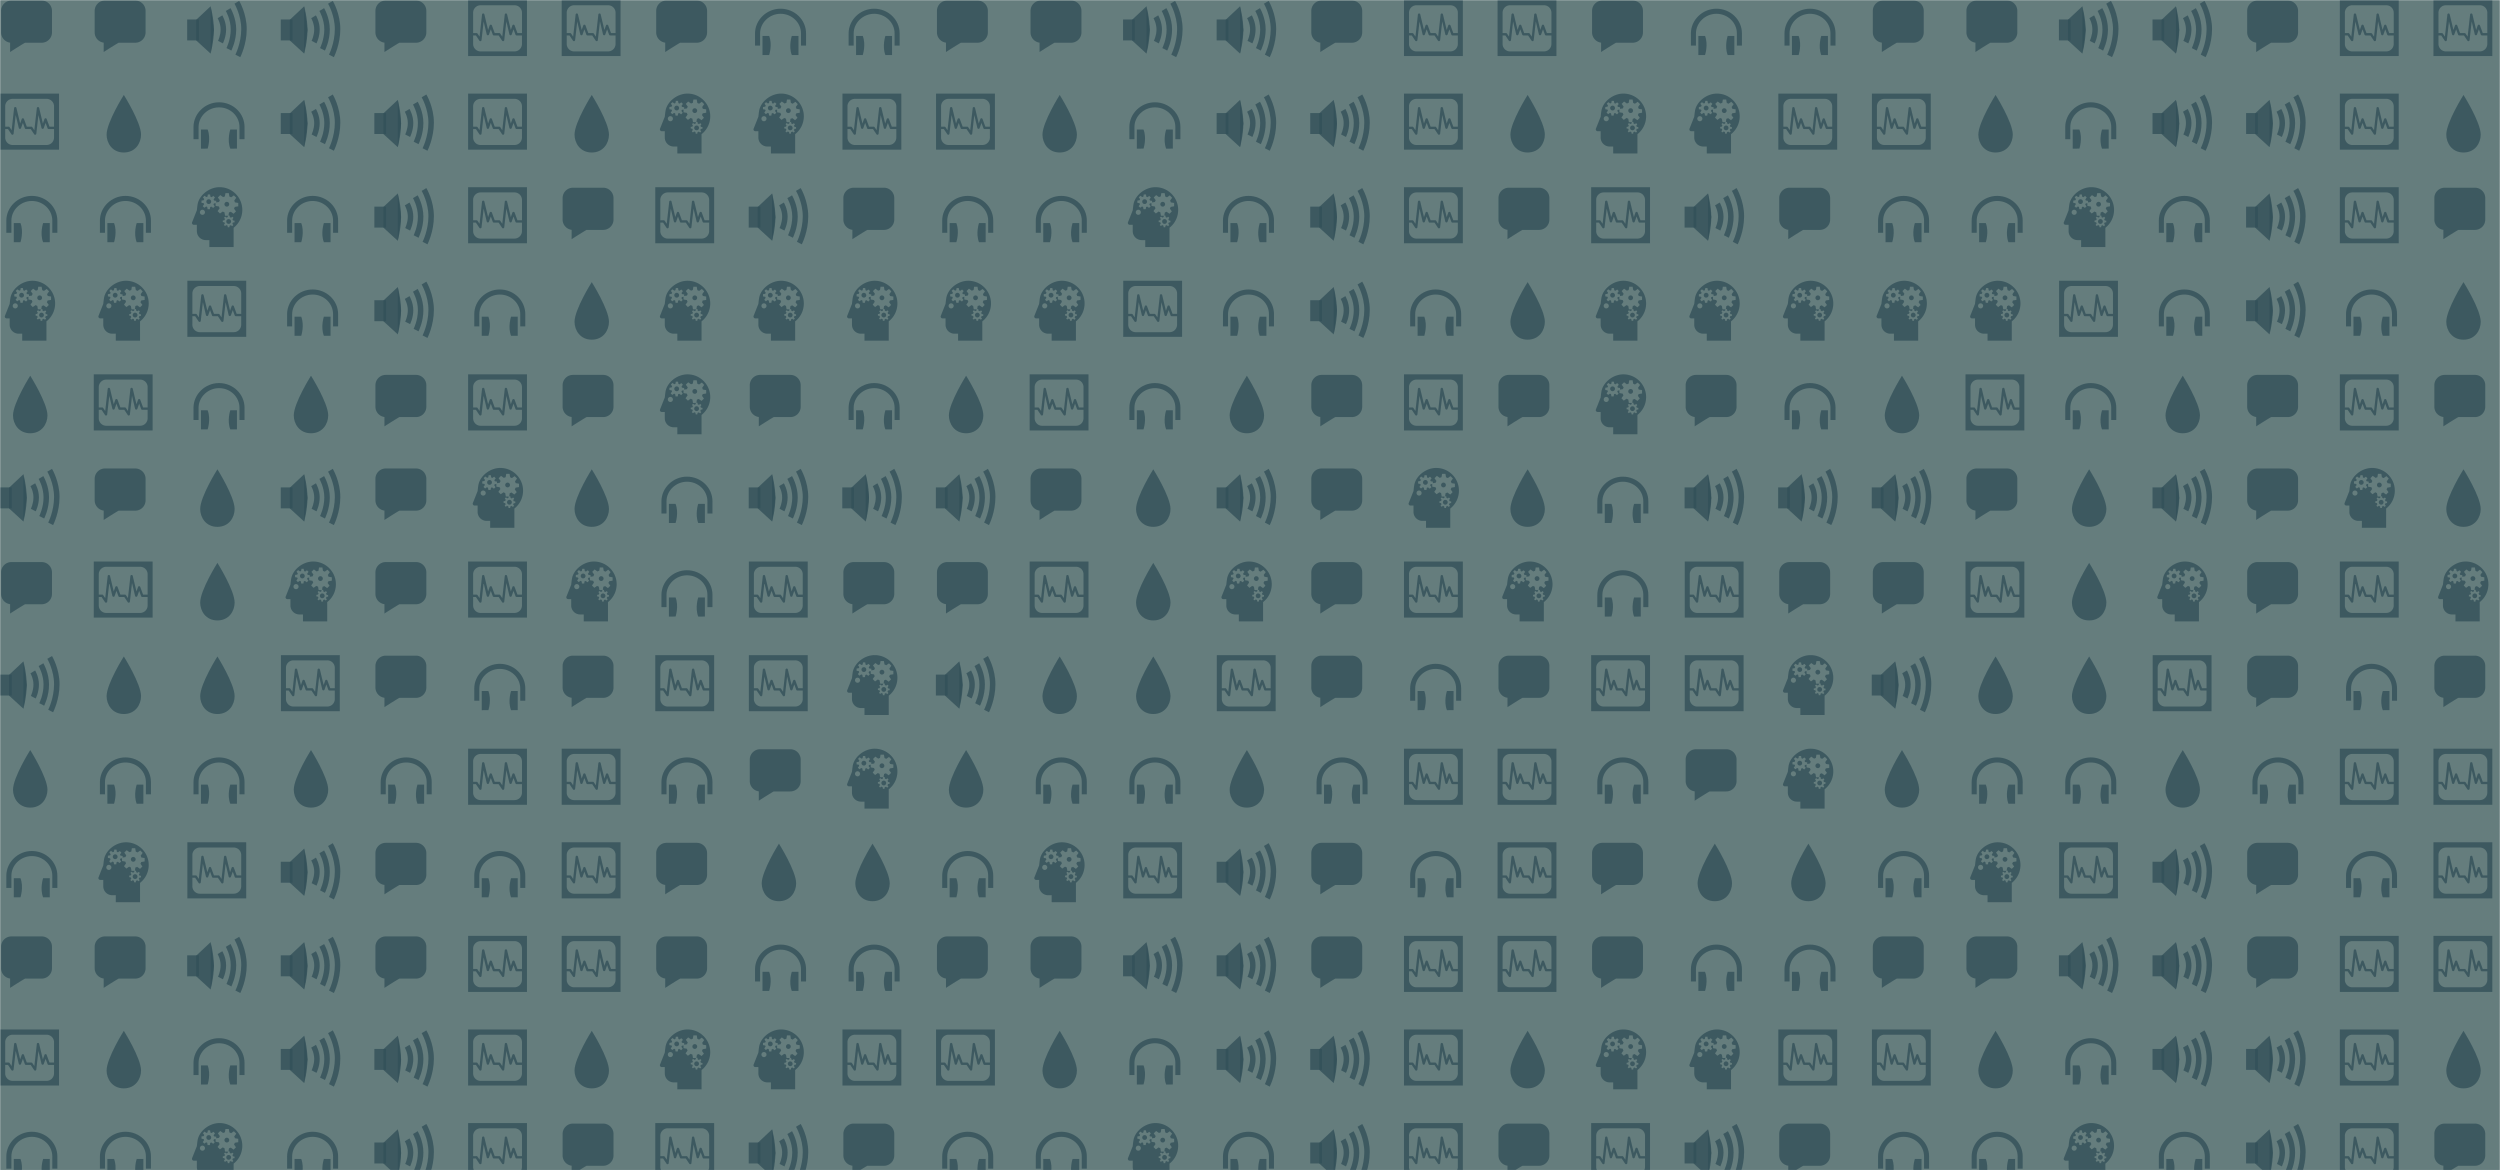 <svg xmlns="http://www.w3.org/2000/svg" version="1.1" xmlns:xlink="http://www.w3.org/1999/xlink" xmlns:svgjs="http://svgjs.com/svgjs" width="1536" height="719" preserveAspectRatio="none" viewBox="0 0 1536 719"><g mask="url(&quot;#SvgjsMask1973&quot;)" fill="none"><rect width="1536" height="719" x="0" y="0" fill="rgba(101, 125, 125, 1)"></rect><use xlink:href="#SvgjsG1980" transform="translate(0, 0)" fill="rgba(51, 80, 89, 0.78)"></use><use xlink:href="#SvgjsG1980" transform="translate(0, 575)" fill="rgba(51, 80, 89, 0.78)"></use><use xlink:href="#SvgjsG1980" transform="translate(575, 0)" fill="rgba(51, 80, 89, 0.78)"></use><use xlink:href="#SvgjsG1980" transform="translate(575, 575)" fill="rgba(51, 80, 89, 0.78)"></use><use xlink:href="#SvgjsG1980" transform="translate(1150, 0)" fill="rgba(51, 80, 89, 0.78)"></use><use xlink:href="#SvgjsG1980" transform="translate(1150, 575)" fill="rgba(51, 80, 89, 0.78)"></use></g><defs><mask id="SvgjsMask1973"><rect width="1536" height="719" fill="#ffffff"></rect></mask><g id="SvgjsG1978"><path d="M3.474 10.969C3.474 7.665 8.077 0.361 8.077 0.361s4.602 7.305 4.602 10.608c0 2.247-1.506 4.771-4.602 4.771-3.095 0-4.603-2.524-4.603-4.771z" fill-rule="evenodd"></path></g><g id="SvgjsG1977"><path d="M10.596 3.917a0.64 0.64 0 0 0-0.639 0.641c0 0.354 0.287 0.64 0.639 0.64a0.639 0.639 0 0 0 0.639-0.64 0.639 0.639 0 0 0-0.639-0.641z m-0.151 5.25a0.642 0.642 0 0 0 0.643 0.641c0.352 0 0.638-0.286 0.637-0.64a0.639 0.639 0 0 0-0.637-0.641 0.641 0.641 0 0 0-0.642 0.641z m-4.678-5.945a0.641 0.641 0 0 0 0 1.282 0.64 0.64 0 0 0 0.642-0.64 0.641 0.641 0 0 0-0.642-0.642z"></path><path d="M8.659 0C5.904 0 3.363 2.068 2.835 4.347c-0.119 0.507-0.25 1.83-0.25 1.829L1.316 9.37A0.488 0.488 0 0 0 1.28 9.561a0.491 0.491 0 0 0 0.491 0.489h0.814v1.697c0 1.323 1.072 2.395 2.394 2.395h0.951V16H12.408V10.847c1.413-1.111 2.32-2.838 2.32-4.775C14.728 2.718 12.01 0 8.659 0z m-4.583 7.387c-0.372 0-0.675-0.304-0.675-0.679a0.677 0.677 0 0 1 0.675-0.677c0.375 0 0.68 0.303 0.68 0.677a0.68 0.68 0 0 1-0.68 0.679z m8.959-0.918l-0.631 0.632-0.77-0.543c-0.148 0.077-0.304 0.139-0.467 0.18l-0.142 0.838h0.294l0.079 0.448c0.031 0.008 0.062 0.013 0.092 0.024 0.079 0.029 0.152 0.067 0.22 0.11l0.355-0.25 0.292 0.291-0.262 0.371c0.056 0.1 0.101 0.206 0.125 0.318l0.429 0.074v0.412l-0.446 0.076c-0.009 0.032-0.013 0.063-0.024 0.094a1.147 1.147 0 0 1-0.112 0.223l0.251 0.353-0.292 0.291-0.369-0.262a1.149 1.149 0 0 1-0.318 0.126l-0.075 0.429H10.851l-0.074-0.448c-0.032-0.009-0.064-0.013-0.096-0.025a1.174 1.174 0 0 1-0.221-0.11l-0.356 0.252L9.815 10.08l0.262-0.37a1.151 1.151 0 0 1-0.125-0.319l-0.431-0.074v-0.411l0.45-0.077c0.008-0.032 0.013-0.063 0.025-0.094 0.029-0.079 0.066-0.152 0.109-0.22l-0.251-0.356 0.291-0.291 0.371 0.262a1.174 1.174 0 0 1 0.317-0.125l0.064-0.372h-0.776L9.96 6.704c-0.035-0.011-0.07-0.02-0.104-0.034a2.221 2.221 0 0 1-0.352-0.168l-0.744 0.524-0.63-0.632 0.542-0.767a2.184 2.184 0 0 1-0.181-0.469l-0.894-0.154V4.27l-0.449 0.078c-0.007 0.022-0.009 0.044-0.017 0.065a1.402 1.402 0 0 1-0.109 0.223l0.345 0.489-0.416 0.414-0.506-0.357a1.438 1.438 0 0 1-0.294 0.116l-0.102 0.586-0.584 0-0.106-0.611c-0.02-0.007-0.042-0.009-0.062-0.017a1.43 1.43 0 0 1-0.226-0.11l-0.49 0.345-0.414-0.415 0.359-0.508a1.485 1.485 0 0 1-0.112-0.291L3.824 4.176V3.589l0.608-0.105c0.007-0.022 0.012-0.043 0.02-0.063 0.029-0.08 0.068-0.154 0.109-0.225l-0.345-0.488 0.413-0.415 0.508 0.358a1.439 1.439 0 0 1 0.295-0.117l0.102-0.586h0.584L6.224 2.56c0.021 0.007 0.043 0.008 0.063 0.016 0.08 0.03 0.154 0.069 0.225 0.11l0.489-0.344 0.415 0.414-0.359 0.507a1.397 1.397 0 0 1 0.115 0.293l0.586 0.101v0.427l0.768-0.132c0.011-0.035 0.02-0.07 0.033-0.105 0.046-0.126 0.104-0.243 0.17-0.355l-0.528-0.74 0.634-0.633 0.77 0.544a2.192 2.192 0 0 1 0.468-0.181l0.151-0.894h0.894l0.162 0.928c0.035 0.01 0.069 0.02 0.104 0.033 0.124 0.046 0.241 0.104 0.352 0.168l0.743-0.523 0.629 0.631-0.542 0.77c0.077 0.148 0.138 0.304 0.18 0.466l0.895 0.154v0.894l-0.929 0.16c-0.011 0.035-0.02 0.07-0.032 0.104-0.046 0.125-0.104 0.242-0.17 0.353l0.525 0.743z"></path></g><g id="SvgjsG1975"><path d="M0.045 14.984h15.726V0H0.045v14.984zM1.389 3.404c0-1.105 0.893-2 2.004-2h9.04a2 2 0 0 1 2.002 2V8.838H13.221l-0.751-2.043a0.317 0.317 0 0 0-0.596 0.004c-0.045 0.125-0.212 0.602-0.42 1.194-0.32-1.336-0.993-4.158-0.993-4.158a0.315 0.315 0 0 0-0.326-0.243c-0.155 0.008-0.28 0.126-0.298 0.28s-0.515 4.598-0.664 5.913c-0.269-0.404-0.536-0.808-0.536-0.809a0.318 0.318 0 0 0-0.264-0.139h-1.221a1168.611 1168.611 0 0 0-0.749-2.043 0.32 0.32 0 0 0-0.301-0.206 0.312 0.312 0 0 0-0.294 0.21l-0.424 1.194c-0.319-1.335-0.992-4.158-0.992-4.157a0.317 0.317 0 0 0-0.624 0.037c0-0.001-0.515 4.596-0.664 5.912L2.567 8.977a0.316 0.316 0 0 0-0.263-0.139H1.389V3.404z m11.043 10.332H3.392a2 2 0 0 1-2.003-2.005v-2.261h0.741c0.156 0.233 0.924 1.389 0.924 1.39a0.318 0.318 0 0 0 0.58-0.14c0.016-0.133 0.341-3.034 0.56-4.975 0.366 1.541 0.821 3.439 0.821 3.439 0.031 0.137 0.15 0.236 0.29 0.243 0.142 0.008 0.269-0.079 0.316-0.211 0 0 0.257-0.731 0.487-1.377 0.243 0.661 0.526 1.423 0.526 1.423a0.312 0.312 0 0 0 0.295 0.208h1.271c0.156 0.232 0.925 1.389 0.925 1.389a0.316 0.316 0 0 0 0.337 0.132c0.131-0.03 0.227-0.14 0.241-0.272s0.342-3.034 0.561-4.976c0.366 1.543 0.819 3.44 0.82 3.44 0.032 0.137 0.15 0.236 0.29 0.243 0.142 0.008 0.269-0.079 0.315-0.211 0 0 0.26-0.731 0.488-1.377 0.242 0.661 0.523 1.423 0.523 1.423a0.315 0.315 0 0 0 0.296 0.208h1.436v2.261a2.001 2.001 0 0 1-2 2.003z" fill-rule="evenodd"></path></g><g id="SvgjsG1976"><path d="M3.044 12.188V8.93c0-2.836 2.475-5.244 5.463-5.245 3.022-0.004 5.465 2.352 5.465 5.245v3.258h1.351V8.93C15.332 5.276 12.27 2.325 8.51 2.325 4.777 2.325 1.689 5.333 1.689 8.93v3.258h1.355z"></path><path d="M5.463 14.702l-1.781 0.006V9.593h1.785c0.921 2.372 0 5.111 0 5.111m6.049-5.109H13.298V14.702l-1.783 0.006c-0.921-2.373 0-5.113 0-5.113"></path></g><g id="SvgjsG1979"><path d="M0 5.2h3.15v5.6H0z"></path><path d="M6.257 14.325L2.407 10.8v-5.511l3.85-3.614L7.141 8z"></path><path d="M6.257 1.675S7.14 4.852 7.14 8s-0.883 6.325-0.883 6.325m7.927 0.947l-1.304-0.671c0.015-0.03 1.562-3.093 1.562-6.825 0-3.707-1.789-6.755-1.807-6.785l1.258-0.754c0.082 0.137 2.015 3.412 2.015 7.538 0 4.101-1.653 7.361-1.724 7.497z"></path><path d="M11.799 13.516l-1.304-0.671c0.011-0.021 1.138-2.258 1.137-4.979 0-2.712-1.301-4.915-1.313-4.937l1.257-0.753c0.063 0.104 1.523 2.579 1.523 5.691 0 3.088-1.248 5.545-1.302 5.649z"></path><path d="M9.543 11.59l-1.304-0.671c0.006-0.012 0.696-1.387 0.696-3.053 0-1.64-0.793-3-0.801-3.013l1.259-0.752c0.041 0.069 1.009 1.708 1.01 3.765 0 2.033-0.823 3.656-0.859 3.724z"></path></g><g id="SvgjsG1974"><path d="M2.713 11.394H2.697v2.51c0.571-0.389 3.611-2.302 4-2.487h4.425c1.527 0 2.766-1.239 2.766-2.766V2.903A2.766 2.766 0 0 0 11.122 0.144h-8.068c-1.525 0-2.766 1.234-2.766 2.766v5.744a2.766 2.766 0 0 0 2.423 2.743z" fill-rule="evenodd"></path></g><g id="SvgjsG1980"><use xlink:href="#SvgjsG1974" transform="translate(0, 0) scale(2.3)" fill="rgba(51, 80, 89, 0.78)"></use><use xlink:href="#SvgjsG1975" transform="translate(0, 57.5) scale(2.3)" fill="rgba(51, 80, 89, 0.78)"></use><use xlink:href="#SvgjsG1976" transform="translate(0, 115) scale(2.3)" fill="rgba(51, 80, 89, 0.78)"></use><use xlink:href="#SvgjsG1977" transform="translate(0, 172.5) scale(2.3)" fill="rgba(51, 80, 89, 0.78)"></use><use xlink:href="#SvgjsG1978" transform="translate(0, 230) scale(2.3)" fill="rgba(51, 80, 89, 0.78)"></use><use xlink:href="#SvgjsG1979" transform="translate(0, 287.5) scale(2.3)" fill="rgba(51, 80, 89, 0.78)"></use><use xlink:href="#SvgjsG1974" transform="translate(0, 345) scale(2.3)" fill="rgba(51, 80, 89, 0.78)"></use><use xlink:href="#SvgjsG1979" transform="translate(0, 402.5) scale(2.3)" fill="rgba(51, 80, 89, 0.78)"></use><use xlink:href="#SvgjsG1978" transform="translate(0, 460) scale(2.3)" fill="rgba(51, 80, 89, 0.78)"></use><use xlink:href="#SvgjsG1976" transform="translate(0, 517.5) scale(2.3)" fill="rgba(51, 80, 89, 0.78)"></use><use xlink:href="#SvgjsG1974" transform="translate(57.5, 0) scale(2.3)" fill="rgba(51, 80, 89, 0.78)"></use><use xlink:href="#SvgjsG1978" transform="translate(57.5, 57.5) scale(2.3)" fill="rgba(51, 80, 89, 0.78)"></use><use xlink:href="#SvgjsG1976" transform="translate(57.5, 115) scale(2.3)" fill="rgba(51, 80, 89, 0.78)"></use><use xlink:href="#SvgjsG1977" transform="translate(57.5, 172.5) scale(2.3)" fill="rgba(51, 80, 89, 0.78)"></use><use xlink:href="#SvgjsG1975" transform="translate(57.5, 230) scale(2.3)" fill="rgba(51, 80, 89, 0.78)"></use><use xlink:href="#SvgjsG1974" transform="translate(57.5, 287.5) scale(2.3)" fill="rgba(51, 80, 89, 0.78)"></use><use xlink:href="#SvgjsG1975" transform="translate(57.5, 345) scale(2.3)" fill="rgba(51, 80, 89, 0.78)"></use><use xlink:href="#SvgjsG1978" transform="translate(57.5, 402.5) scale(2.3)" fill="rgba(51, 80, 89, 0.78)"></use><use xlink:href="#SvgjsG1976" transform="translate(57.5, 460) scale(2.3)" fill="rgba(51, 80, 89, 0.78)"></use><use xlink:href="#SvgjsG1977" transform="translate(57.5, 517.5) scale(2.3)" fill="rgba(51, 80, 89, 0.78)"></use><use xlink:href="#SvgjsG1979" transform="translate(115, 0) scale(2.3)" fill="rgba(51, 80, 89, 0.78)"></use><use xlink:href="#SvgjsG1976" transform="translate(115, 57.5) scale(2.3)" fill="rgba(51, 80, 89, 0.78)"></use><use xlink:href="#SvgjsG1977" transform="translate(115, 115) scale(2.3)" fill="rgba(51, 80, 89, 0.78)"></use><use xlink:href="#SvgjsG1975" transform="translate(115, 172.5) scale(2.3)" fill="rgba(51, 80, 89, 0.78)"></use><use xlink:href="#SvgjsG1976" transform="translate(115, 230) scale(2.3)" fill="rgba(51, 80, 89, 0.78)"></use><use xlink:href="#SvgjsG1978" transform="translate(115, 287.5) scale(2.3)" fill="rgba(51, 80, 89, 0.78)"></use><use xlink:href="#SvgjsG1978" transform="translate(115, 345) scale(2.3)" fill="rgba(51, 80, 89, 0.78)"></use><use xlink:href="#SvgjsG1978" transform="translate(115, 402.5) scale(2.3)" fill="rgba(51, 80, 89, 0.78)"></use><use xlink:href="#SvgjsG1976" transform="translate(115, 460) scale(2.3)" fill="rgba(51, 80, 89, 0.78)"></use><use xlink:href="#SvgjsG1975" transform="translate(115, 517.5) scale(2.3)" fill="rgba(51, 80, 89, 0.78)"></use><use xlink:href="#SvgjsG1979" transform="translate(172.5, 0) scale(2.3)" fill="rgba(51, 80, 89, 0.78)"></use><use xlink:href="#SvgjsG1979" transform="translate(172.5, 57.5) scale(2.3)" fill="rgba(51, 80, 89, 0.78)"></use><use xlink:href="#SvgjsG1976" transform="translate(172.5, 115) scale(2.3)" fill="rgba(51, 80, 89, 0.78)"></use><use xlink:href="#SvgjsG1976" transform="translate(172.5, 172.5) scale(2.3)" fill="rgba(51, 80, 89, 0.78)"></use><use xlink:href="#SvgjsG1978" transform="translate(172.5, 230) scale(2.3)" fill="rgba(51, 80, 89, 0.78)"></use><use xlink:href="#SvgjsG1979" transform="translate(172.5, 287.5) scale(2.3)" fill="rgba(51, 80, 89, 0.78)"></use><use xlink:href="#SvgjsG1977" transform="translate(172.5, 345) scale(2.3)" fill="rgba(51, 80, 89, 0.78)"></use><use xlink:href="#SvgjsG1975" transform="translate(172.5, 402.5) scale(2.3)" fill="rgba(51, 80, 89, 0.78)"></use><use xlink:href="#SvgjsG1978" transform="translate(172.5, 460) scale(2.3)" fill="rgba(51, 80, 89, 0.78)"></use><use xlink:href="#SvgjsG1979" transform="translate(172.5, 517.5) scale(2.3)" fill="rgba(51, 80, 89, 0.78)"></use><use xlink:href="#SvgjsG1974" transform="translate(230, 0) scale(2.3)" fill="rgba(51, 80, 89, 0.78)"></use><use xlink:href="#SvgjsG1979" transform="translate(230, 57.5) scale(2.3)" fill="rgba(51, 80, 89, 0.78)"></use><use xlink:href="#SvgjsG1979" transform="translate(230, 115) scale(2.3)" fill="rgba(51, 80, 89, 0.78)"></use><use xlink:href="#SvgjsG1979" transform="translate(230, 172.5) scale(2.3)" fill="rgba(51, 80, 89, 0.78)"></use><use xlink:href="#SvgjsG1974" transform="translate(230, 230) scale(2.3)" fill="rgba(51, 80, 89, 0.78)"></use><use xlink:href="#SvgjsG1974" transform="translate(230, 287.5) scale(2.3)" fill="rgba(51, 80, 89, 0.78)"></use><use xlink:href="#SvgjsG1974" transform="translate(230, 345) scale(2.3)" fill="rgba(51, 80, 89, 0.78)"></use><use xlink:href="#SvgjsG1974" transform="translate(230, 402.5) scale(2.3)" fill="rgba(51, 80, 89, 0.78)"></use><use xlink:href="#SvgjsG1976" transform="translate(230, 460) scale(2.3)" fill="rgba(51, 80, 89, 0.78)"></use><use xlink:href="#SvgjsG1974" transform="translate(230, 517.5) scale(2.3)" fill="rgba(51, 80, 89, 0.78)"></use><use xlink:href="#SvgjsG1975" transform="translate(287.5, 0) scale(2.3)" fill="rgba(51, 80, 89, 0.78)"></use><use xlink:href="#SvgjsG1975" transform="translate(287.5, 57.5) scale(2.3)" fill="rgba(51, 80, 89, 0.78)"></use><use xlink:href="#SvgjsG1975" transform="translate(287.5, 115) scale(2.3)" fill="rgba(51, 80, 89, 0.78)"></use><use xlink:href="#SvgjsG1976" transform="translate(287.5, 172.5) scale(2.3)" fill="rgba(51, 80, 89, 0.78)"></use><use xlink:href="#SvgjsG1975" transform="translate(287.5, 230) scale(2.3)" fill="rgba(51, 80, 89, 0.78)"></use><use xlink:href="#SvgjsG1977" transform="translate(287.5, 287.5) scale(2.3)" fill="rgba(51, 80, 89, 0.78)"></use><use xlink:href="#SvgjsG1975" transform="translate(287.5, 345) scale(2.3)" fill="rgba(51, 80, 89, 0.78)"></use><use xlink:href="#SvgjsG1976" transform="translate(287.5, 402.5) scale(2.3)" fill="rgba(51, 80, 89, 0.78)"></use><use xlink:href="#SvgjsG1975" transform="translate(287.5, 460) scale(2.3)" fill="rgba(51, 80, 89, 0.78)"></use><use xlink:href="#SvgjsG1976" transform="translate(287.5, 517.5) scale(2.3)" fill="rgba(51, 80, 89, 0.78)"></use><use xlink:href="#SvgjsG1975" transform="translate(345, 0) scale(2.3)" fill="rgba(51, 80, 89, 0.78)"></use><use xlink:href="#SvgjsG1978" transform="translate(345, 57.5) scale(2.3)" fill="rgba(51, 80, 89, 0.78)"></use><use xlink:href="#SvgjsG1974" transform="translate(345, 115) scale(2.3)" fill="rgba(51, 80, 89, 0.78)"></use><use xlink:href="#SvgjsG1978" transform="translate(345, 172.5) scale(2.3)" fill="rgba(51, 80, 89, 0.78)"></use><use xlink:href="#SvgjsG1974" transform="translate(345, 230) scale(2.3)" fill="rgba(51, 80, 89, 0.78)"></use><use xlink:href="#SvgjsG1978" transform="translate(345, 287.5) scale(2.3)" fill="rgba(51, 80, 89, 0.78)"></use><use xlink:href="#SvgjsG1977" transform="translate(345, 345) scale(2.3)" fill="rgba(51, 80, 89, 0.78)"></use><use xlink:href="#SvgjsG1974" transform="translate(345, 402.5) scale(2.3)" fill="rgba(51, 80, 89, 0.78)"></use><use xlink:href="#SvgjsG1975" transform="translate(345, 460) scale(2.3)" fill="rgba(51, 80, 89, 0.78)"></use><use xlink:href="#SvgjsG1975" transform="translate(345, 517.5) scale(2.3)" fill="rgba(51, 80, 89, 0.78)"></use><use xlink:href="#SvgjsG1974" transform="translate(402.5, 0) scale(2.3)" fill="rgba(51, 80, 89, 0.78)"></use><use xlink:href="#SvgjsG1977" transform="translate(402.5, 57.5) scale(2.3)" fill="rgba(51, 80, 89, 0.78)"></use><use xlink:href="#SvgjsG1975" transform="translate(402.5, 115) scale(2.3)" fill="rgba(51, 80, 89, 0.78)"></use><use xlink:href="#SvgjsG1977" transform="translate(402.5, 172.5) scale(2.3)" fill="rgba(51, 80, 89, 0.78)"></use><use xlink:href="#SvgjsG1977" transform="translate(402.5, 230) scale(2.3)" fill="rgba(51, 80, 89, 0.78)"></use><use xlink:href="#SvgjsG1976" transform="translate(402.5, 287.5) scale(2.3)" fill="rgba(51, 80, 89, 0.78)"></use><use xlink:href="#SvgjsG1976" transform="translate(402.5, 345) scale(2.3)" fill="rgba(51, 80, 89, 0.78)"></use><use xlink:href="#SvgjsG1975" transform="translate(402.5, 402.5) scale(2.3)" fill="rgba(51, 80, 89, 0.78)"></use><use xlink:href="#SvgjsG1976" transform="translate(402.5, 460) scale(2.3)" fill="rgba(51, 80, 89, 0.78)"></use><use xlink:href="#SvgjsG1974" transform="translate(402.5, 517.5) scale(2.3)" fill="rgba(51, 80, 89, 0.78)"></use><use xlink:href="#SvgjsG1976" transform="translate(460, 0) scale(2.3)" fill="rgba(51, 80, 89, 0.78)"></use><use xlink:href="#SvgjsG1977" transform="translate(460, 57.5) scale(2.3)" fill="rgba(51, 80, 89, 0.78)"></use><use xlink:href="#SvgjsG1979" transform="translate(460, 115) scale(2.3)" fill="rgba(51, 80, 89, 0.78)"></use><use xlink:href="#SvgjsG1977" transform="translate(460, 172.5) scale(2.3)" fill="rgba(51, 80, 89, 0.78)"></use><use xlink:href="#SvgjsG1974" transform="translate(460, 230) scale(2.3)" fill="rgba(51, 80, 89, 0.78)"></use><use xlink:href="#SvgjsG1979" transform="translate(460, 287.5) scale(2.3)" fill="rgba(51, 80, 89, 0.78)"></use><use xlink:href="#SvgjsG1975" transform="translate(460, 345) scale(2.3)" fill="rgba(51, 80, 89, 0.78)"></use><use xlink:href="#SvgjsG1975" transform="translate(460, 402.5) scale(2.3)" fill="rgba(51, 80, 89, 0.78)"></use><use xlink:href="#SvgjsG1974" transform="translate(460, 460) scale(2.3)" fill="rgba(51, 80, 89, 0.78)"></use><use xlink:href="#SvgjsG1978" transform="translate(460, 517.5) scale(2.3)" fill="rgba(51, 80, 89, 0.78)"></use><use xlink:href="#SvgjsG1976" transform="translate(517.5, 0) scale(2.3)" fill="rgba(51, 80, 89, 0.78)"></use><use xlink:href="#SvgjsG1975" transform="translate(517.5, 57.5) scale(2.3)" fill="rgba(51, 80, 89, 0.78)"></use><use xlink:href="#SvgjsG1974" transform="translate(517.5, 115) scale(2.3)" fill="rgba(51, 80, 89, 0.78)"></use><use xlink:href="#SvgjsG1977" transform="translate(517.5, 172.5) scale(2.3)" fill="rgba(51, 80, 89, 0.78)"></use><use xlink:href="#SvgjsG1976" transform="translate(517.5, 230) scale(2.3)" fill="rgba(51, 80, 89, 0.78)"></use><use xlink:href="#SvgjsG1979" transform="translate(517.5, 287.5) scale(2.3)" fill="rgba(51, 80, 89, 0.78)"></use><use xlink:href="#SvgjsG1974" transform="translate(517.5, 345) scale(2.3)" fill="rgba(51, 80, 89, 0.78)"></use><use xlink:href="#SvgjsG1977" transform="translate(517.5, 402.5) scale(2.3)" fill="rgba(51, 80, 89, 0.78)"></use><use xlink:href="#SvgjsG1977" transform="translate(517.5, 460) scale(2.3)" fill="rgba(51, 80, 89, 0.78)"></use><use xlink:href="#SvgjsG1978" transform="translate(517.5, 517.5) scale(2.3)" fill="rgba(51, 80, 89, 0.78)"></use></g></defs></svg>